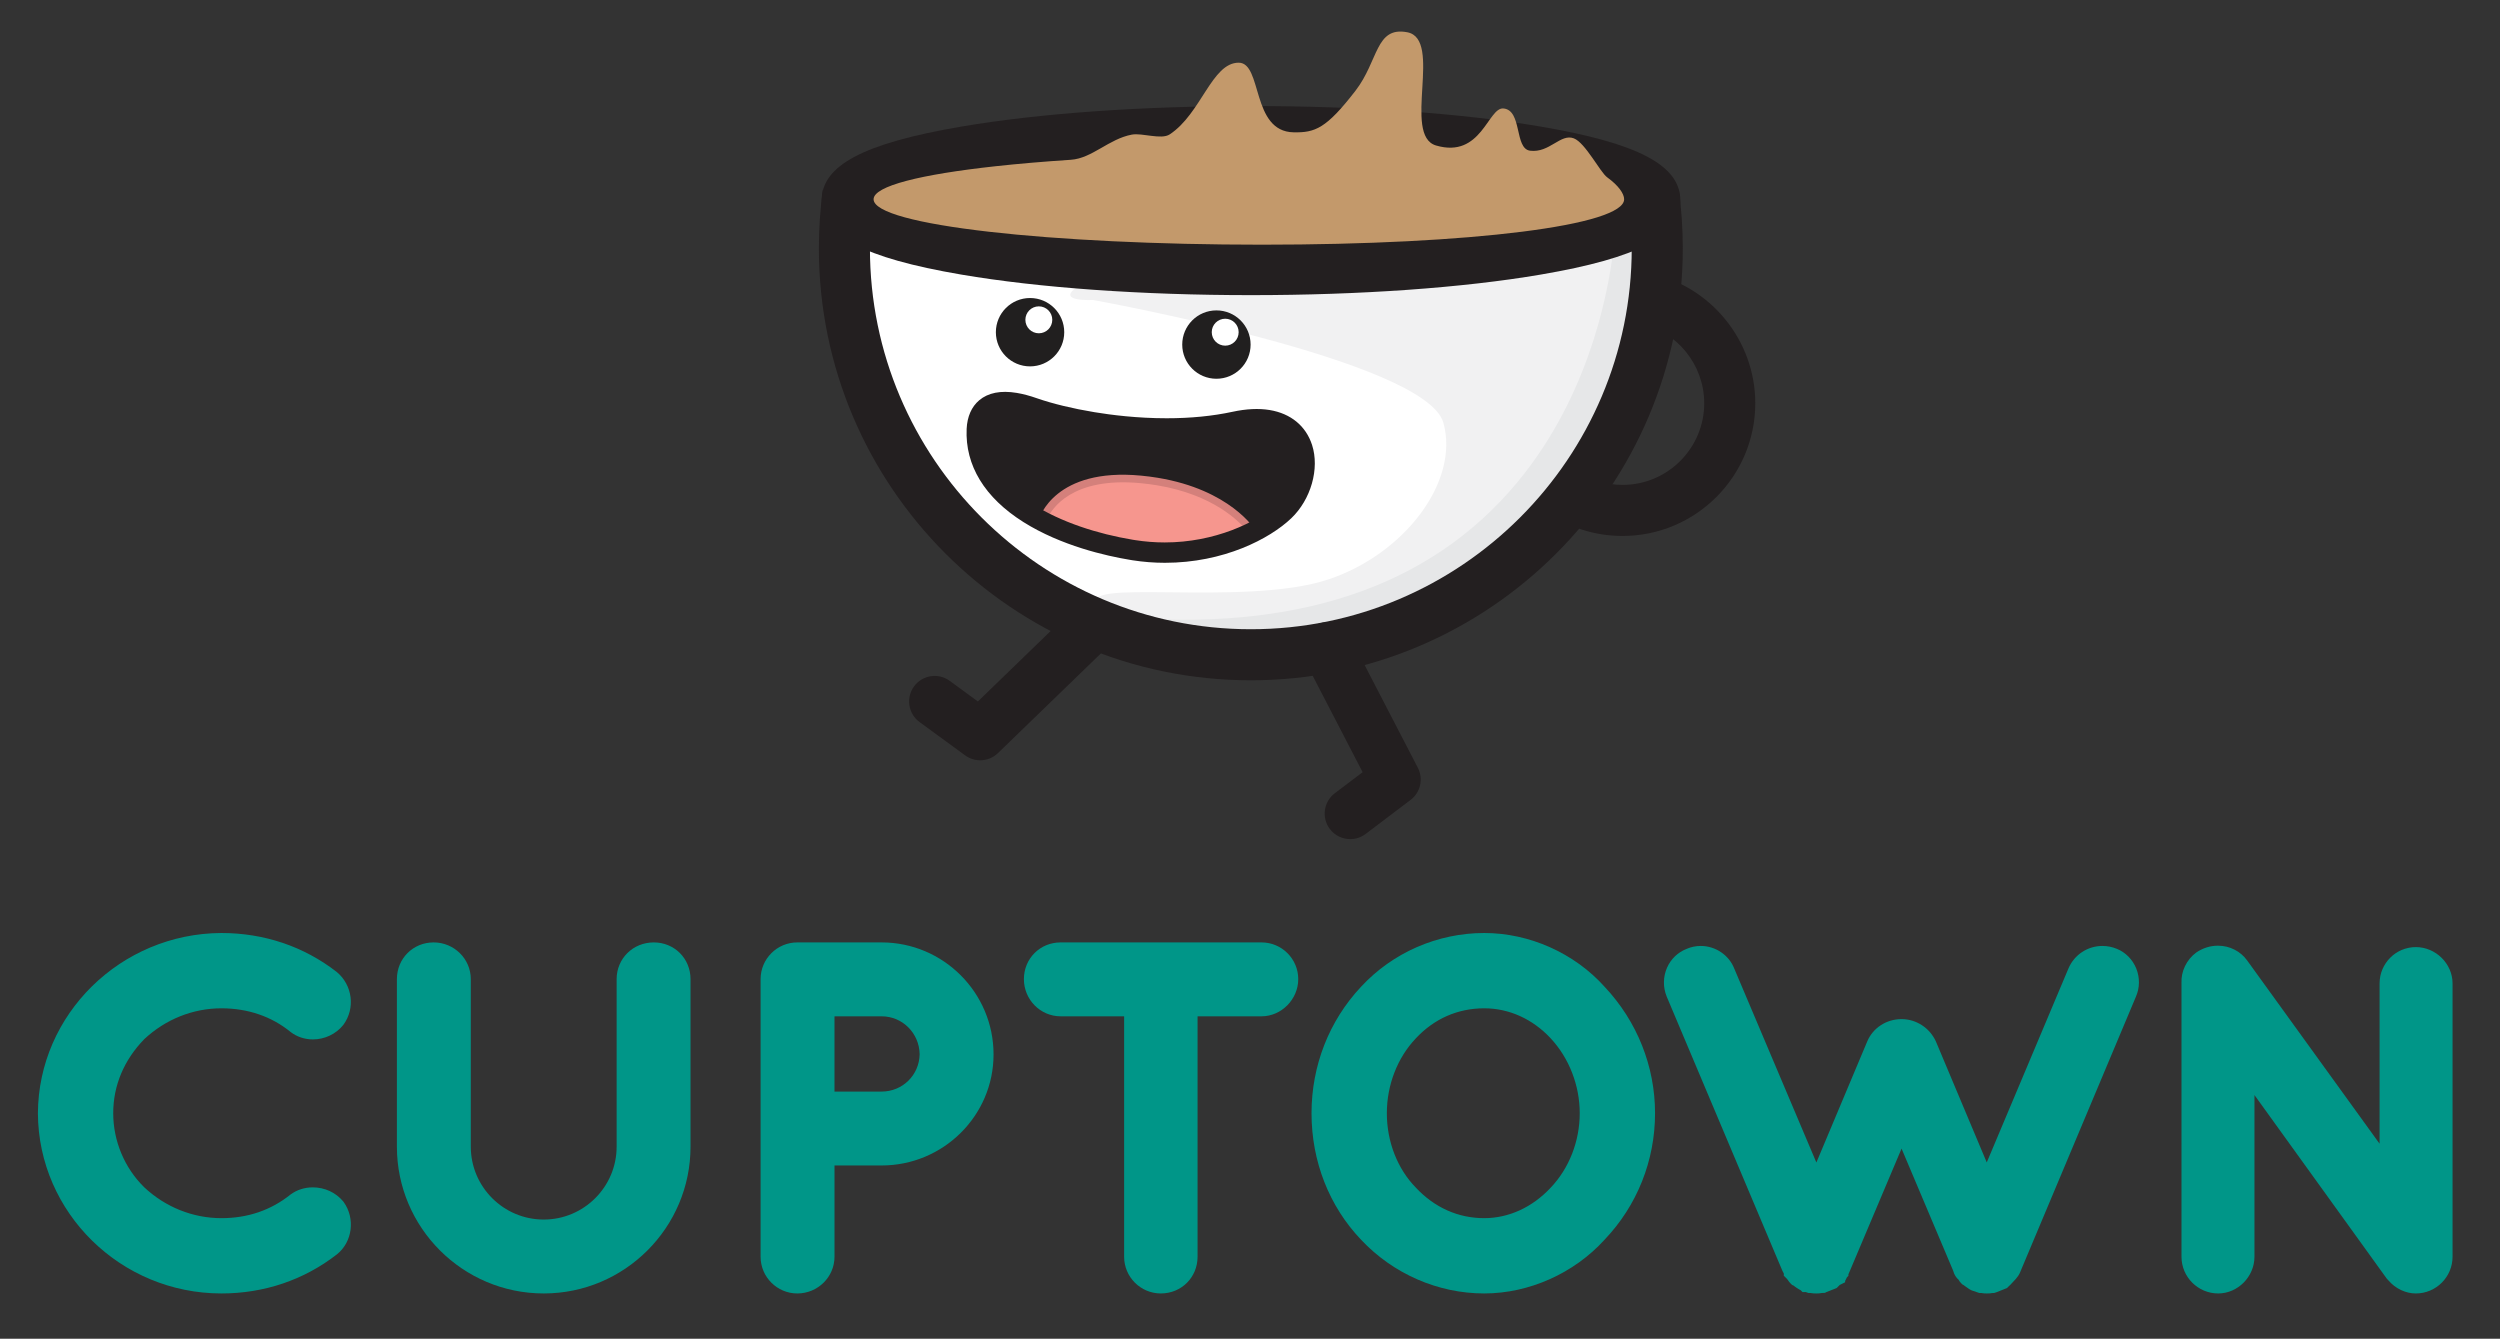 <?xml version="1.0" encoding="utf-8"?>
<!-- Generator: Adobe Illustrator 16.0.3, SVG Export Plug-In . SVG Version: 6.00 Build 0)  -->
<!DOCTYPE svg PUBLIC "-//W3C//DTD SVG 1.1//EN" "http://www.w3.org/Graphics/SVG/1.1/DTD/svg11.dtd">
<svg version="1.1" id="Layer_1" xmlns="http://www.w3.org/2000/svg"  x="0px" y="0px"
	 width="2000px" height="1070.968px" viewBox="0 0 2000 1070.968" enable-background="new 0 0 2000 1070.968" xml:space="preserve">
<rect x="0" y="0" width="2000" height="1070.968" fill="#333333" stroke="none"/>
<g>
	<path fill="#FFFFFF" d="M1224.059,352.272c0,84.492-119.475,152.992-266.852,152.992
		c-147.381,0.004-281.684-205.082-281.684-289.574c0-84.496,118.951,0,266.332,0
		C1089.233,215.689,1224.059,267.776,1224.059,352.272z"/>
</g>
<g>
	<path fill="#F1F1F2" d="M874.48,240.013c0,0,266.226,47.925,280.228,98.19c13.115,47.089-31.26,105.074-91.976,125.315
		c-67.844,22.614-206.885-2.325-182.88,21.653c24.009,23.982,373.448,93.611,435.426-204.158
		c36.579-175.759-17.392-97.541-34.256-93.048c-16.864,4.494-310.248,34.437-339.167,27.724
		C899.162,205.774,820.482,241.453,874.48,240.013z"/>
</g>
<g>
	<g>
		<path fill="#231F20" d="M826.219,329.17c31.845,11.106,101.782,24.309,162.323,11.216c60.539-13.086,62.533,41.5,36.906,65.952
			c-19.975,19-65.557,39.053-117.959,30.83c-52.432-8.212-125.769-36.43-123.271-93.219
			C784.862,329.34,794.38,318.047,826.219,329.17z"/>
		<path fill="#231F20" d="M931.812,440.864c-8.216,0-16.492-0.644-24.604-1.917c-59.087-9.256-127.228-39.708-124.791-95.079
			c0.595-13.537,8.369-20.989,21.889-20.989c6.213,0,13.783,1.545,22.505,4.592c21.91,7.641,62.993,16.565,106.662,16.565
			c19.687,0,38.087-1.82,54.688-5.411c26.301-5.682,45.314,1.039,52.089,17.962c6.296,15.723,0.468,37.67-13.56,51.053
			C1010.579,422.966,976.062,440.864,931.812,440.864z M804.307,326.481c-11.624,0-17.776,5.904-18.289,17.543
			c-1.458,33.125,29.554,76.922,121.749,91.36c7.928,1.248,16.017,1.877,24.045,1.877c40.421,0,75.528-16.188,92.394-32.231
			c13.019-12.422,18.479-32.674,12.698-47.104c-6.074-15.179-23.604-21.039-47.982-15.779c-16.85,3.643-35.507,5.491-55.448,5.491
			c-44.118,0-85.672-9.031-107.85-16.767C817.286,327.958,810.112,326.481,804.307,326.481z"/>
	</g>
	<g>
		<g>
			<path fill="#F6968E" d="M912.729,383.527c67.388,6.386,89.448,42.557,89.448,42.557s-34.26,20.478-83.571,15.737
				c-50.915-4.897-84.714-25.204-84.714-25.204S845.34,377.135,912.729,383.527z"/>
		</g>
		<g>
			<path fill="#D4807B" d="M831.103,415.609c0,0,31.439,18.841,84.086,26.708c49.496,7.387,89.407-17.76,89.407-17.76
				c-0.824-1.335-20.573-32.766-78.389-42.332c-4.352-0.717-8.846-1.295-13.379-1.725
				C843.98,373.973,831.618,413.902,831.103,415.609z M837.592,415.322c3.677-8.165,19.711-34.018,75.002-28.774
				c4.419,0.429,8.805,0.985,13.011,1.691c45.128,7.463,66.081,29.116,72.175,36.71c-9.127,4.573-39.163,17.68-79.077,13.826
				c-5.169-0.484-10.443-1.167-15.59-2.03C869.16,431.127,844.948,419.269,837.592,415.322z"/>
		</g>
	</g>
	<g>
		<path fill="#231F20" d="M778.411,343.321c-1.207,27.314,13.699,51.522,43.028,69.999c29.527,18.576,64.854,26.453,83.277,29.505
			c0.75,0.117,1.502,0.259,2.208,0.365c52.325,8.223,100.212-10.974,122.545-32.249c14.446-13.78,20.866-36.23,15.324-53.375
			c-4.316-13.326-14.96-22.028-29.929-24.512l0,0c-8.066-1.326-17.383-0.885-27.768,1.371c-43.25,9.349-88.951,4.244-112.366,0.364
			c-17.552-2.891-34.216-6.934-46.93-11.375c-5.544-1.947-10.66-3.3-15.271-4.057c-11.188-1.867-19.912-0.266-25.845,4.74
			C781.66,328.345,778.798,335.006,778.411,343.321z M784.217,343.949c0.528-12.137,7.218-21.979,27.738-18.574
			c4.169,0.668,8.905,1.914,14.263,3.795c11.663,4.061,28.402,8.414,47.909,11.638c33.877,5.615,76.021,7.872,114.414-0.422
			c10.201-2.194,18.705-2.491,25.72-1.335c34.707,5.755,32.492,46.951,11.187,67.287c-19.975,19-65.557,39.053-117.959,30.83
			c-0.705-0.102-1.453-0.222-2.171-0.342C853.062,428.159,781.772,399.97,784.217,343.949z"/>
		<path fill="#231F20" d="M931.931,450.241c-0.001,0,0,0-0.004,0c-8.643,0-17.321-0.677-25.795-2.005l-2.219-0.368
			c-18.849-3.125-54.937-11.192-85.194-30.225c-30.999-19.532-46.701-45.308-45.41-74.549c0.455-9.798,3.942-17.712,10.083-22.899
			c7.102-5.993,17.27-8,29.979-5.876c4.932,0.813,10.361,2.254,16.126,4.28c12.456,4.347,28.816,8.311,46.065,11.151
			c13.383,2.218,34.267,4.861,57.777,4.861c19.063,0,36.787-1.743,52.681-5.179c10.91-2.369,20.958-2.853,29.673-1.415
			c16.969,2.814,29.028,12.747,33.96,27.973c6.12,18.939-0.888,43.601-16.661,58.643
			C1015.751,431.062,978.939,450.241,931.931,450.241z M804.323,329.798c-9.947,0-14.573,4.434-15.004,14.371
			c-2.182,50.013,61.574,78.455,116.835,87.617c0.686,0.117,1.395,0.229,2.067,0.328c7.817,1.227,15.733,1.844,23.59,1.844
			c39.51,0,73.729-15.733,90.116-31.321c11.367-10.846,16.679-28.279,12.625-41.443c-2.892-9.381-10.196-15.295-21.127-17.107
			c-6.661-1.097-14.737-0.665-23.809,1.292c-33.626,7.265-74.839,7.344-116.324,0.467c-18.042-2.981-35.359-7.189-48.753-11.854
			c-4.971-1.746-9.474-2.947-13.392-3.577C808.669,330.004,806.381,329.798,804.323,329.798z"/>
	</g>
</g>
<g>
	<g>
		<path fill="#211F1F" d="M1000.485,275.659c0,15.107-12.245,27.344-27.347,27.346c-15.113,0-27.35-12.237-27.35-27.342
			c0-15.108,12.236-27.35,27.35-27.35C988.24,248.313,1000.485,260.556,1000.485,275.659z"/>
	</g>
	<g>
		<path fill="#FFFFFF" d="M990.921,265.739c0,5.98-4.81,10.792-10.75,10.792c-5.959,0-10.773-4.812-10.773-10.792
			c0-5.938,4.813-10.756,10.773-10.756C986.111,254.982,990.921,259.8,990.921,265.739z"/>
	</g>
</g>
<g>
	<g>
		<path fill="#211F1F" d="M851.39,265.76c0,15.106-12.245,27.343-27.346,27.346c-15.112,0-27.351-12.236-27.351-27.342
			c0-15.107,12.238-27.351,27.351-27.351C839.145,238.413,851.39,250.657,851.39,265.76z"/>
	</g>
	<g>
		<path fill="#FFFFFF" d="M841.825,255.837c0,5.982-4.808,10.794-10.749,10.794c-5.958,0-10.772-4.812-10.772-10.794
			c0-5.938,4.814-10.755,10.772-10.755C837.018,245.082,841.825,249.9,841.825,255.837z"/>
	</g>
</g>
<g>
	<path fill="#E6E7E8" d="M947.753,526.441c-14.104,0-28.551-0.51-43.367-1.532l2.107-30.564
		c140.387,9.686,245.711-29.214,313.083-115.635c54.947-70.476,68.442-152.512,71.693-184.511l30.479,3.097
		c-3.52,34.64-18.167,123.493-78.009,200.251C1176.974,483.181,1077.527,526.441,947.753,526.441z"/>
</g>
<g>
	<path fill="#231F20" d="M1298.047,428.766c-22.521,0-44.037-6.964-62.229-20.136l23.963-33.082
		c11.172,8.088,24.406,12.371,38.266,12.371c36.024,0,65.331-29.309,65.331-65.335c0-30.844-21.876-57.748-52.017-63.975
		l8.263-40.004c49.021,10.128,84.603,53.858,84.603,103.979C1404.227,381.133,1356.594,428.766,1298.047,428.766z"/>
</g>
<g>
	<g>
		<path fill="#231F20" d="M1000.666,544.234c-190.547,0-345.567-155.023-345.567-345.573c0-15.672,1.062-31.44,3.156-46.867
			l40.476,5.492c-1.846,13.612-2.783,27.533-2.783,41.375c0,168.027,136.695,304.722,304.719,304.722
			c168.022,0,304.718-136.695,304.718-304.723c0-13.895-0.94-27.863-2.802-41.517l40.479-5.51
			c2.106,15.475,3.173,31.296,3.173,47.028C1346.233,389.211,1191.211,544.234,1000.666,544.234z"/>
	</g>
	<g>
		<path fill="#231F20" d="M1000.79,236.113c-87.406,0-169.754-5.848-231.872-16.465c-78.229-13.37-111.609-31.069-111.609-59.177
			c0-28.108,33.381-45.806,111.609-59.178c62.117-10.617,144.465-16.464,231.872-16.464c87.413,0,169.766,5.847,231.886,16.464
			c78.23,13.372,111.608,31.068,111.608,59.177c0,28.109-33.378,45.807-111.608,59.178
			C1170.556,230.266,1088.202,236.113,1000.79,236.113z M705.035,160.471c10.933,5.286,35.099,13.751,86.348,21.402
			c57.838,8.635,132.212,13.39,209.407,13.39c77.204,0,151.577-4.755,209.421-13.39c51.246-7.651,75.415-16.118,86.348-21.403
			c-10.933-5.286-35.102-13.75-86.348-21.402c-57.845-8.635-132.218-13.39-209.421-13.39c-77.195,0-151.569,4.755-209.407,13.39
			C740.134,146.72,715.967,155.185,705.035,160.471z"/>
	</g>
</g>
<g>
	<path fill="#C3996B" d="M1299.306,159.405c0,20.825-121.435,36.343-289.726,36.343c-168.295,0-310.709-15.511-310.709-36.335
		c0-10.653,37.936-19.92,97.533-26.428c18.219-1.992,38.462-3.722,60.262-5.159c17.009-1.119,30.389-16.701,48.774-20.127
		c8.375-1.563,23.482,4.277,30.283-0.173c25.238-16.515,33.688-57.374,55.198-57.374c19.147,0,9.876,55.103,43.969,55.707
		c17.186,0.306,26.046-2.928,49.46-33.225c18.659-24.146,15.881-51.626,41.429-46.835c28.821,5.404-4.253,82.541,23.022,90.585
		c36.306,10.71,41.597-30.649,53.893-29.619c15.246,1.281,8.633,32.166,21.365,33.795c15.564,1.988,24.334-13.999,35.017-9.871
		c9.255,3.578,21.027,27.1,26.682,31.181C1294.828,148.421,1299.305,154.965,1299.306,159.405z"/>
</g>
<g>
	<path fill="#231F20" d="M784.15,608.233c-4.208,0-8.435-1.296-12.045-3.938l-36.444-26.634
		c-9.107-6.655-11.094-19.435-4.438-28.545c6.66-9.104,19.439-11.094,28.541-4.436l22.548,16.483l72.874-70.571
		c8.104-7.845,21.032-7.641,28.88,0.466c7.849,8.1,7.639,21.031-0.464,28.88l-85.24,82.542
		C794.433,606.29,789.305,608.233,784.15,608.233z"/>
</g>
<g>
	<path fill="#231F20" d="M1080.188,671.297c-6.179,0-12.281-2.791-16.299-8.092c-6.81-8.999-5.039-21.806,3.953-28.618l22.26-16.847
		l-46.664-90.052c-5.19-10.013-1.277-22.34,8.735-27.529c10.021-5.192,22.344-1.277,27.532,8.736l54.585,105.334
		c4.575,8.838,2.124,19.678-5.807,25.685L1092.5,667.16C1088.812,669.951,1084.48,671.297,1080.188,671.297z"/>
</g>
<g>
	<g>
		<path fill="#009688" d="M38.988,890.581c0.38-74.529,62.859-135.135,138.146-135.513c33.129,0,63.235,10.924,86.957,29.36
			c9.031,7.535,10.535,20.7,3.768,30.121c-7.528,9.402-21.46,10.912-30.119,4.137c-16.566-13.558-37.27-20.7-60.606-20.7
			c-25.971,0-50.071,10.533-67.758,27.104C92.436,842.396,81.9,864.983,81.9,890.581c0,25.595,10.536,48.932,27.475,65.487
			c17.687,16.571,41.787,27.107,67.758,27.107c23.336,0,43.668-7.142,60.606-20.699c8.658-6.4,22.59-4.891,30.119,4.138
			c6.768,9.42,5.263,22.959-3.768,30.116c-23.722,18.443-53.828,29.37-86.957,29.37C101.847,1026.098,39.369,965.485,38.988,890.581
			z"/>
		<path fill="#009688" d="M177.134,1034.761c-80.555,0-146.409-64.658-146.814-144.129c0.406-79.169,66.234-143.827,146.767-144.23
			c34.181,0,66.091,10.778,92.317,31.188c12.633,10.515,14.94,28.89,5.484,42.014l-0.266,0.361
			c-5.8,7.251-14.878,11.566-24.278,11.566c-6.608,0-12.988-2.133-17.95-6.014c-15.129-12.379-34.187-18.871-55.259-18.871
			c-22.758,0-44.657,8.751-61.689,24.641c-16.273,16.702-24.87,37.197-24.87,59.295c0,22.229,9.062,43.853,24.861,59.291
			c16.917,15.85,38.875,24.656,61.698,24.656c21.027,0,39.593-6.348,55.19-18.827l0.264-0.196
			c4.891-3.609,11.147-5.611,17.615-5.611c9.533,0,18.395,4.083,24.306,11.183l0.379,0.479c9.524,13.23,7.095,32.063-5.413,41.972
			C243.177,1023.979,211.267,1034.761,177.134,1034.761z M177.134,763.739c-71.022,0.356-129.127,57.271-129.467,126.893
			c0.34,69.872,58.43,126.795,129.467,126.795c30.248,0,58.466-9.515,81.633-27.529c5.127-4.068,6.143-12.244,2.224-17.957
			c-2.579-2.947-6.586-4.701-10.789-4.701c-2.732,0-5.284,0.753-7.195,2.129c-18.723,14.914-40.88,22.475-65.873,22.475
			c-27.236,0-53.408-10.445-73.684-29.429c-19.25-18.829-30.222-44.962-30.222-71.833c0-26.79,10.359-51.522,29.951-71.549
			l0.271-0.284c20.28-18.985,46.448-29.425,73.684-29.425c25.113,0,47.973,7.829,66.097,22.657c1.777,1.393,4.355,2.216,7.112,2.216
			c4.106,0,8.057-1.823,10.604-4.895c4.008-5.763,2.973-13.721-2.409-18.204C235.609,773.262,207.381,763.739,177.134,763.739z"/>
	</g>
	<g>
		<path fill="#009688" d="M434.974,1026.101c-60.605,0-108.787-48.932-108.787-108.783V783.309c0-11.669,9.031-20.705,20.709-20.705
			c11.283,0,21.077,9.036,21.077,20.705v134.009c0,36.889,30.111,66.998,67.001,66.998c37.265,0,66.998-30.109,66.998-66.998
			v-134.01c0-11.668,9.418-20.703,21.082-20.703c11.675,0,20.706,9.035,20.706,20.703v134.01
			C543.759,977.169,495.2,1026.102,434.974,1026.101z"/>
		<path fill="#009688" d="M434.974,1034.761c-64.762,0-117.454-52.68-117.454-117.443V783.309c0-16.473,12.899-29.382,29.376-29.382
			c16.399,0,29.744,13.175,29.744,29.382v134.009c0,32.158,26.165,58.326,58.334,58.326c32.167,0.001,58.334-26.168,58.334-58.326
			v-134.01c0-16.472,13.066-29.381,29.745-29.381c16.474,0,29.371,12.909,29.371,29.381v134.01
			C552.424,982.081,499.741,1034.761,434.974,1034.761z M346.896,771.271c-6.86,0-12.037,5.174-12.037,12.037v134.009
			c0,55.198,44.908,100.109,100.115,100.109c55.201,0,100.122-44.912,100.122-100.109v-134.01c0-6.861-5.178-12.036-12.042-12.036
			c-6.954,0-12.408,5.282-12.408,12.036v134.01c0,41.718-33.94,75.665-75.671,75.665c-41.726,0-75.667-33.947-75.667-75.665V783.309
			C359.308,776.667,353.738,771.271,346.896,771.271z"/>
	</g>
	<g>
		<path fill="#009688" d="M705.237,923.706H658.93v81.681c0,11.298-9.406,20.715-21.075,20.715
			c-11.292,0-20.703-9.417-20.703-20.715V783.308c0-11.672,9.411-20.707,20.703-20.707h0.375h67.007
			c44.792,0,80.931,36.131,80.931,80.934C786.168,887.575,750.028,923.706,705.237,923.706z M658.93,881.922h46.307
			c21.832,0,38.773-17.31,39.144-38.388c-0.371-21.839-17.312-39.151-39.144-39.151H658.93V881.922z"/>
		<path fill="#009688" d="M637.855,1034.761c-16.194,0-29.378-13.179-29.378-29.374V783.308c0-16.206,13.184-29.381,29.378-29.381
			h67.382c49.403,0,89.604,40.21,89.604,89.607c0,48.982-40.201,88.844-89.604,88.844h-37.632v73.009
			C667.604,1021.582,654.264,1034.761,637.855,1034.761z M637.855,771.271c-6.748,0-12.029,5.282-12.029,12.036v222.079
			c0,6.523,5.503,12.04,12.029,12.04c6.844,0,12.41-5.402,12.41-12.04v-90.35h54.972c39.838,0,72.255-32.078,72.255-71.503
			c0-39.84-32.417-72.263-72.255-72.263H637.855z M705.237,890.599h-54.972v-94.887h54.972c26.356,0,47.356,20.939,47.816,47.673
			C752.584,869.993,731.58,890.599,705.237,890.599z M667.604,873.259h37.632c16.792,0,30.176-13.133,30.482-29.874
			c-0.306-16.888-13.69-30.335-30.482-30.335h-37.632V873.259z"/>
	</g>
	<g>
		<path fill="#009688" d="M1009.228,804.383h-59.85v201.004c0,11.675-9.036,20.715-20.708,20.715
			c-11.288,0-20.705-9.04-20.705-20.715V804.383h-59.464c-11.68,0-20.715-9.781-20.715-21.075c0-11.672,9.035-20.707,20.715-20.707
			h160.727c11.292,0,20.703,9.035,20.703,20.704C1029.931,794.598,1020.52,804.383,1009.228,804.383z"/>
		<path fill="#009688" d="M928.67,1034.761c-16.196,0-29.37-13.179-29.37-29.374V813.05h-50.799
			c-16.199,0-29.379-13.346-29.379-29.742c0-16.472,12.904-29.381,29.379-29.381h160.727c16.193,0,29.369,13.175,29.369,29.378
			c0,16.115-13.45,29.745-29.369,29.745h-51.176v192.337C958.052,1021.874,945.144,1034.761,928.67,1034.761z M848.501,771.271
			c-6.865,0-12.044,5.175-12.044,12.036c0,6.833,5.4,12.404,12.044,12.404h68.138v209.675c0,6.741,5.291,12.04,12.031,12.04
			c6.863,0,12.033-5.182,12.033-12.04V795.712h68.524c6.405,0,12.032-5.803,12.032-12.407c0-6.751-5.287-12.037-12.032-12.037
			L848.501,771.271z"/>
	</g>
	<g>
		<path fill="#009688" d="M1277.348,795.345c23.333,24.851,38.014,57.981,38.014,95.232c0,37.278-14.681,70.771-38.014,95.244
			c-22.22,24.466-55.334,40.28-89.977,40.28c-36.135,0-69.256-15.814-92.217-40.28c-23.334-24.473-37.264-57.966-37.264-95.244
			c0-37.251,13.93-70.382,37.264-95.232c22.961-24.845,56.082-40.276,92.217-40.276
			C1222.014,755.068,1255.128,770.5,1277.348,795.345z M1272.453,890.577c0-25.59-10.168-49.311-25.6-65.868
			c-15.806-16.938-36.886-26.723-59.482-26.723c-24.085,0-45.169,9.784-60.976,26.723c-15.804,16.558-25.598,40.278-25.598,65.868
			c0,25.602,9.794,49.318,25.598,65.499c15.807,16.944,36.891,27.1,60.976,27.1c22.597,0,43.677-10.155,59.482-27.1
			C1262.285,939.896,1272.453,916.179,1272.453,890.577z"/>
		<path fill="#009688" d="M1187.371,1034.761c-36.961,0-72.881-15.679-98.542-43.012c-25.521-26.769-39.612-62.701-39.612-101.172
			c0-38.041,14.075-73.973,39.619-101.164c25.246-27.314,61.176-43.012,98.535-43.012c36.223,0,72.273,16.134,96.438,43.157
			c25.883,27.563,40.226,63.493,40.226,101.019c0,37.963-14.356,73.904-40.418,101.227
			C1259.262,1018.643,1223.226,1034.761,1187.371,1034.761z M1187.371,763.739c-32.526,0-63.825,13.66-85.848,37.492
			c-22.568,24.015-34.957,55.732-34.957,89.346c0,33.996,12.369,65.688,34.859,89.263c22.441,23.897,53.755,37.587,85.945,37.587
			c31.045,0,62.28-14.009,83.553-37.434c23.117-24.244,35.764-55.93,35.764-89.416c0-33.1-12.663-64.811-35.661-89.295
			C1249.959,777.712,1218.736,763.739,1187.371,763.739z M1187.371,991.843c-25.436,0-49.349-10.599-67.306-29.851
			c-17.703-18.112-27.931-44.194-27.931-71.415c0-27.027,10.206-53.221,27.991-71.862c17.938-19.207,41.221-29.396,67.245-29.396
			c24.704,0,48.072,10.465,65.817,29.476c17.747,19.052,27.928,45.214,27.928,71.782c0,26.788-10.206,52.83-27.991,71.488
			C1235.228,981.244,1211.856,991.843,1187.371,991.843z M1187.371,806.644c-21.102,0-39.998,8.299-54.639,23.974
			c-14.801,15.522-23.26,37.354-23.26,59.96c0,22.727,8.427,44.389,23.131,59.451c14.998,16.055,33.889,24.496,54.768,24.496
			c19.62,0,38.487-8.657,53.149-24.357c14.8-15.537,23.258-37.227,23.258-59.59c0-22.227-8.483-44.085-23.275-59.96
			C1226.088,815.164,1207.218,806.644,1187.371,806.644z"/>
	</g>
	<g>
		<path fill="#009688" d="M1700.806,793.845l-92.217,219.44c-0.382,1.14-1.136,2.646-1.896,3.399l-0.366,0.378
			c-0.384,0.746-1.133,1.511-1.888,2.261c0,0.756-0.375,0.756-0.375,1.119c-0.752,0.391-1.877,1.14-2.629,1.885h-0.379
			c-1.134,0.754-1.884,1.893-3.396,2.257h-0.368c0,0-0.376,0-0.376,0.378c-0.762,0-1.884,0.379-3.017,0.761c-0.379,0-0.75,0-0.75,0
			c-1.129,0.379-2.26,0.379-3.764,0.379c-1.129,0-2.256,0-3.392-0.379c-0.752,0-1.128,0-1.128,0
			c-1.131-0.382-1.878-0.761-2.637-0.761c-0.377-0.378-0.377-0.378-0.762-0.378c-1.493-0.364-2.63-1.503-3.379-2.257
			c-0.379,0-0.379,0-0.379,0c-1.122-0.745-1.879-1.494-2.629-1.885c-0.382-0.363-0.382-0.363-0.748-1.119
			c-0.383-0.75-1.137-1.515-1.515-2.261c-0.751,0-0.751-0.378-0.751-0.378c-0.75-0.754-1.124-2.26-1.511-3.399l-49.303-116.688
			l-49.31,116.688c-0.375,1.14-1.136,2.646-1.503,3.399c-0.382,0-0.382,0.378-0.382,0.378c-0.756,0.746-1.505,1.511-2.257,2.261
			c0,0.756-0.376,0.756-0.376,1.119c-0.761,0.391-1.509,1.14-2.266,1.885c-0.749,0-0.749,0-0.749,0
			c-1.126,0.754-2.263,1.893-3.015,2.257c-0.377,0-0.377,0-0.377,0s-0.372,0-0.372,0.378c-1.505,0-2.259,0.379-3.015,0.761
			c-0.375,0-0.754,0-1.128,0c-1.126,0.379-2.254,0.379-3.383,0.379c-1.137,0-2.636,0-3.765-0.379c-0.376,0-0.754,0-1.137,0
			c-1.126-0.382-1.878-0.761-2.632-0.761c-0.372-0.378-0.372-0.378-0.749-0.378c-1.132-0.364-2.64-1.503-3.39-2.257
			c-0.375,0-0.375,0-0.375,0c-1.129-0.745-1.505-1.494-2.639-1.885c-0.376-0.363-0.376-0.363-0.751-1.119
			c-0.754-0.75-1.136-1.515-1.886-2.261v-0.378c-0.754-0.754-1.127-2.26-1.883-3.399l-92.602-219.44
			c-4.14-10.165,0.379-22.595,11.3-26.732c10.16-4.512,22.583,0.382,26.725,10.92l73.782,174.285l48.552-115.562
			c3.39-8.285,11.299-12.803,19.579-12.803c7.899,0,15.807,4.518,19.571,12.803l48.561,115.562l73.396-174.285
			c4.52-10.538,16.567-15.432,27.479-10.92C1700.435,771.25,1705.326,783.68,1700.806,793.845z"/>
		<path fill="#009688" d="M1589.387,1034.761c-1.129,0-2.699,0-4.487-0.379h-1.44l-1.334-0.437
			c-0.316-0.104-0.609-0.214-0.875-0.309l-3.951-1.339c-1.447-0.633-2.638-1.449-3.562-2.198l-0.832-0.557
			c-0.689-0.465-1.286-0.909-1.826-1.342l-0.237-0.183l-0.911-0.448l-1.005-1.011c-1.006-1.015-1.51-1.758-2.08-2.834
			c-0.851-0.678-1.578-1.471-2.149-2.387c-1.239-1.77-1.831-3.632-2.212-4.848l-0.055-0.174l-41.175-97.438l-41.22,97.532
			c-0.359,1.031-0.83,2.061-1.312,3.068v1.179l-1.166,1.161l-1.456,2.936v1.062l-4.297,2.139c-0.175,0.149-0.336,0.328-0.511,0.499
			l-1.978,1.983l-8.126,3.198l-1.297,0.64l-2.29,0.105c-1.786,0.379-3.357,0.379-4.479,0.379c-1.248,0-2.974,0-4.829-0.379h-1.475
			l-1.337-0.437c-0.312-0.104-0.602-0.214-0.871-0.309h-2.615l-1.44-1.455c-0.755-0.356-1.457-0.772-2.088-1.184h-0.023
			l-2.185-1.455c-0.614-0.407-1.122-0.814-1.579-1.208l-0.93-0.294l-1.441-1.459c-0.829-0.833-1.323-1.482-1.787-2.267
			c-0.251-0.311-0.48-0.619-0.719-0.922l-0.23-0.312l-2.541-2.529l0.05-1.598c-0.08-0.163-0.157-0.319-0.222-0.469
			c-0.076-0.186-0.164-0.363-0.249-0.535l-0.677-1.276L1333.333,797.2c-3.009-7.367-2.905-15.711,0.255-22.956
			c3.062-7.015,8.637-12.39,15.723-15.147c3.566-1.55,7.361-2.336,11.273-2.336c11.793,0,22.576,7.277,26.824,18.099l65.688,155.157
			l40.591-96.619c4.494-10.979,15.318-18.106,27.568-18.106c11.743,0,22.523,7.016,27.461,17.884l40.681,96.776l65.404-155.285
			c4.672-10.887,15.301-17.905,27.111-17.905c3.99,0,7.922,0.798,11.66,2.343c6.911,2.811,12.559,8.556,15.445,15.73
			c2.942,7.288,2.832,15.501-0.289,22.53l-92.042,219.029c-0.489,1.368-1.591,3.973-3.504,6.055c-0.149,0.204-0.298,0.414-0.443,0.6
			l-4.8,5.149c-0.087,0.058-0.332,0.218-0.431,0.316l-1.927,1.925l-8.006,3.198c-0.3,0.083-0.614,0.204-0.928,0.309l-1.335,0.437
			h-1.067C1592.454,1034.761,1590.846,1034.761,1589.387,1034.761z M1451.821,1017.405c0.438,0.039,0.914,0.021,1.303,0.021
			c0.285,0,0.575,0.018,0.867,0l1.11-0.364h0.782c0.506-0.188,1.093-0.353,1.743-0.483c0.021-0.008,0.033-0.012,0.053-0.021
			c0.622-0.496,1.27-1.006,1.924-1.438l0.385-0.266l3.149-3.141c0.072-0.088,0.122-0.16,0.194-0.236
			c0.238-0.506,0.337-0.771,0.383-0.924l0.244-0.633l57.296-135.594l56.647,134.065h0.279l2.148,4.282l0.412,0.61
			c0.078,0.121,0.17,0.241,0.268,0.379h0.673l2.533,2.539c0.048,0.045,0.087,0.085,0.125,0.136c0.43,0.119,0.826,0.27,1.179,0.444
			c0.306,0.091,0.593,0.177,0.853,0.279h1.027l1.112,0.364c0.284,0.016,0.583,0,0.875,0c0.467,0,0.89,0.018,1.264-0.018l1.098-0.347
			h0.779c0.287-0.103,0.578-0.185,0.868-0.262c0.423-0.2,0.851-0.37,1.31-0.502c0.487-0.419,0.994-0.8,1.535-1.179l0.408-0.27
			l1.666-1.659c0.166-0.179,0.345-0.339,0.503-0.517l0.378-0.76l1.011-0.994c0.052-0.12,0.125-0.277,0.151-0.367l0.233-0.611
			l92.227-219.463c1.295-2.918,1.312-6.203,0.124-9.165c-1.16-2.886-3.275-5.076-5.945-6.165
			c-6.588-2.731-13.629,0.201-16.234,6.299l-81.383,193.221l-56.544-134.551c-2.492-5.477-7.628-7.499-11.58-7.499
			c-4.119,0-9.317,1.945-11.558,7.411l-56.551,134.603l-81.787-193.216c-1.748-4.455-6.051-7.311-10.775-7.311
			c-1.55,0-3.046,0.302-4.441,0.92l-0.451,0.2c-3.575,1.347-5.353,3.984-6.213,5.949c-1.305,2.987-1.352,6.415-0.131,9.395
			l92.313,218.775c0.409,0.706,0.711,1.36,0.95,1.892l1.861,1.859v0.567h0.566l2.542,2.539c0.038,0.045,0.098,0.085,0.184,0.14
			c0.398,0.123,0.774,0.276,1.126,0.44c0.302,0.091,0.576,0.177,0.837,0.279h1.035L1451.821,1017.405z"/>
	</g>
	<g>
		<path fill="#009688" d="M1794.893,1005.387c0,11.298-9.406,20.715-20.327,20.715c-11.671,0-20.694-9.417-20.694-20.715V786.688
			c0,0,0,0,0-0.371c-0.387-6.396,2.629-13.187,8.271-17.319c9.417-6.397,22.211-4.52,28.613,4.519l121.581,168.264V786.695
			c0-10.922,9.039-20.332,20.333-20.332c11.289,0,20.699,9.41,20.699,20.332v218.691c0,11.299-9.41,20.715-20.699,20.715
			c-6.031,0-11.672-3.02-15.436-7.528c-0.756-0.761-1.506-1.507-1.884-2.268l-120.458-167.135V1005.387z"/>
		<path fill="#009688" d="M1932.67,1034.761c-8.145,0-16.281-3.856-21.826-10.33c-0.864-0.854-1.931-1.99-2.807-3.438
			l-104.473-144.955v129.35c0,15.931-13.277,29.374-28.999,29.374c-16.195,0-29.37-13.179-29.37-29.374V786.539
			c-0.459-9.46,4.057-18.833,11.825-24.539c5.329-3.627,11.233-5.453,17.331-5.453c9.403,0,18.176,4.479,23.475,11.963
			l105.842,146.469V786.695c0-15.991,13.014-29.017,29.002-29.017c15.921,0,29.369,13.299,29.369,29.017v218.691
			C1962.039,1021.582,1948.863,1034.761,1932.67,1034.761z M1922.855,1011.922c0.155,0.167,0.336,0.342,0.513,0.521l0.53,0.578
			c2.297,2.766,5.572,4.406,8.771,4.406c6.518,0,12.033-5.516,12.033-12.04V786.695c0-6.222-5.633-11.669-12.033-11.669
			c-6.325,0-11.666,5.342-11.666,11.669v181.876l-137.279-189.976c-2.126-3.017-5.539-4.705-9.373-4.705
			c-2.607,0-5.146,0.782-7.331,2.274c-2.854,2.097-4.716,5.957-4.5,9.636l0.017,0.888v218.698c0,6.741,5.279,12.04,12.028,12.04
			c6.205,0,11.66-5.63,11.66-12.04V822.317L1922.855,1011.922z"/>
	</g>
</g>
</svg>
